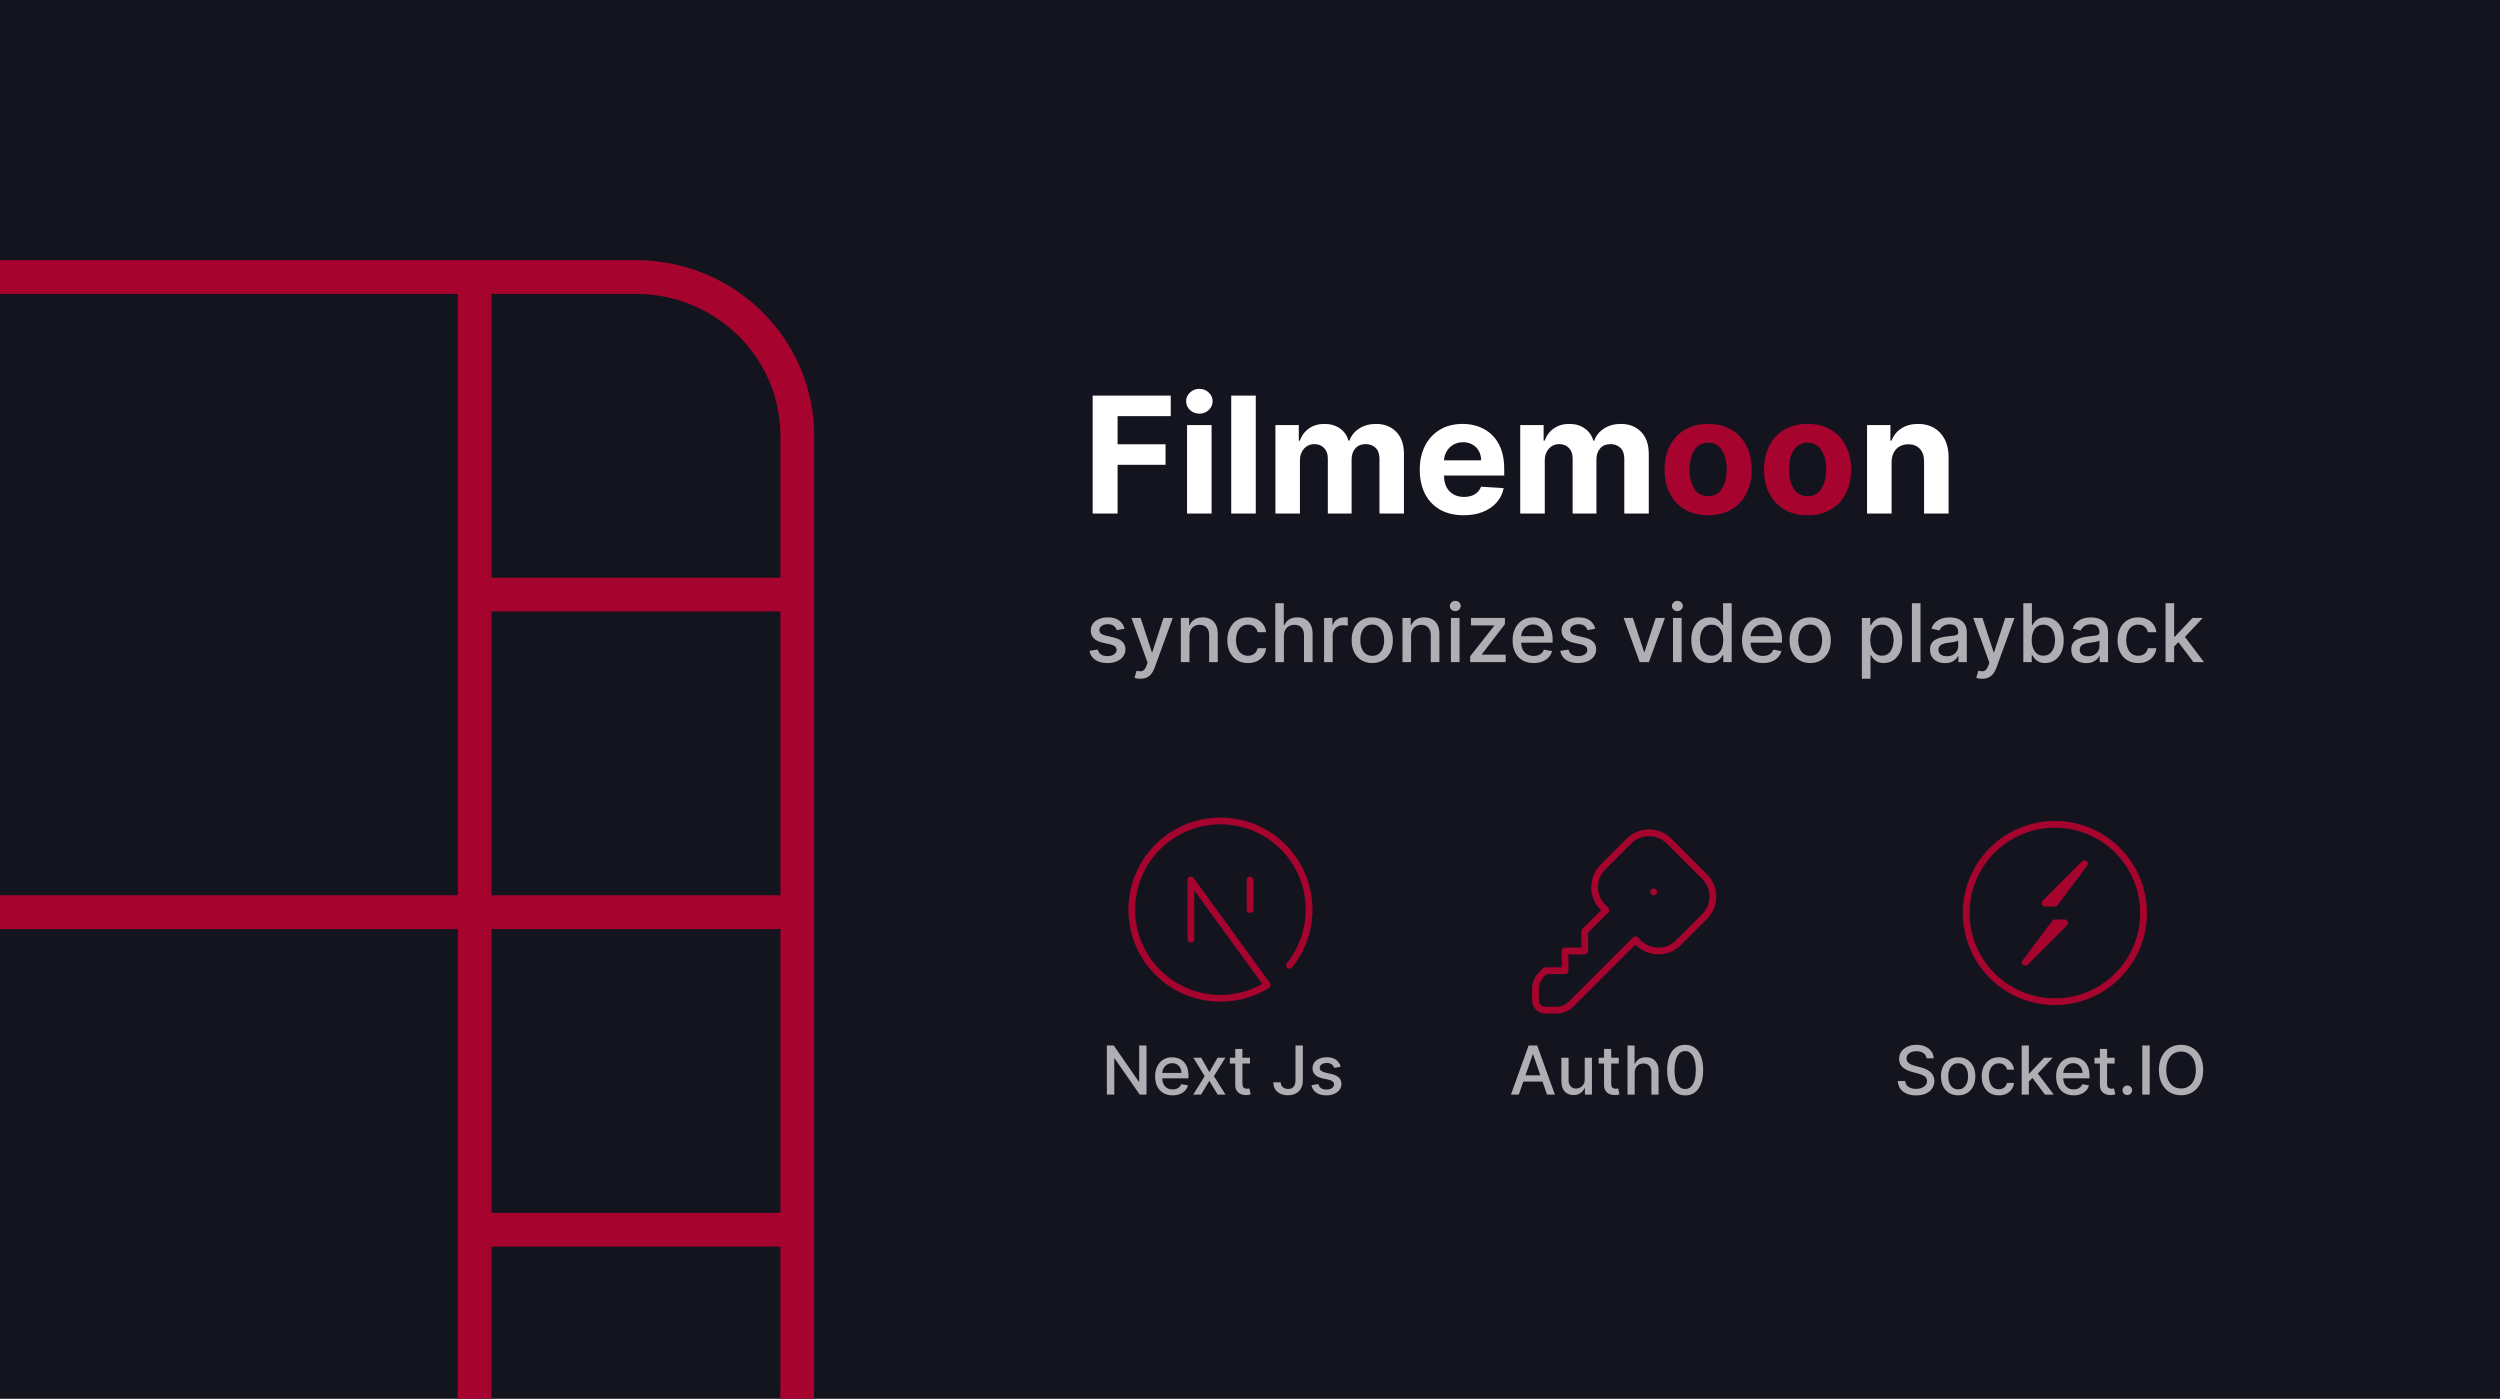 <svg width="370" height="207" viewBox="0 0 370 207" fill="none" xmlns="http://www.w3.org/2000/svg">
<rect x="0" y="0" width="370" height="207" fill="#808080" stroke="none"/>
<g clip-path="url(#clip0_2_25)">
<rect width="370" height="207" fill="#14141F"/>
<path d="M-25.25 41V229M70.25 41V229M-73 88H-25.25M-73 182H-25.25M-73 135H118M70.25 88H118M70.25 182H118M-73 64.5C-73 58.267 -70.485 52.29 -66.007 47.883C-61.53 43.476 -55.457 41 -49.125 41H94.125C100.457 41 106.53 43.476 111.007 47.883C115.485 52.29 118 58.267 118 64.5V205.5C118 211.733 115.485 217.71 111.007 222.117C106.53 226.524 100.457 229 94.125 229H-49.125C-55.457 229 -61.53 226.524 -66.007 222.117C-70.485 217.71 -73 211.733 -73 205.5V64.5Z" stroke="#A6042E" stroke-width="5" stroke-linecap="round" stroke-linejoin="round"/>
<path d="M244.75 132H244.765M247.018 124.479L252.271 129.732C252.66 130.122 252.969 130.584 253.18 131.093C253.391 131.602 253.5 132.148 253.5 132.699C253.5 133.25 253.391 133.796 253.18 134.305C252.969 134.814 252.66 135.276 252.271 135.666L248.416 139.52C248.027 139.91 247.564 140.219 247.055 140.43C246.546 140.641 246 140.749 245.449 140.749C244.898 140.749 244.353 140.641 243.844 140.43C243.334 140.219 242.872 139.91 242.482 139.52L242.043 139.081L232.48 148.645C231.995 149.13 231.355 149.428 230.673 149.488L230.418 149.5H228.708C228.351 149.5 228.006 149.369 227.739 149.131C227.473 148.894 227.302 148.567 227.26 148.212L227.25 148.041V146.332C227.25 145.647 227.491 144.985 227.931 144.46L228.105 144.27L228.708 143.666H231.625V140.75H234.542V137.833L237.668 134.706L237.229 134.267C236.84 133.878 236.531 133.415 236.32 132.906C236.109 132.397 236 131.851 236 131.3C236 130.749 236.109 130.204 236.32 129.695C236.531 129.186 236.84 128.723 237.229 128.333L241.084 124.479C241.473 124.089 241.936 123.78 242.445 123.569C242.954 123.359 243.5 123.25 244.051 123.25C244.602 123.25 245.147 123.359 245.656 123.569C246.166 123.78 246.628 124.089 247.018 124.479Z" stroke="#A6042E" stroke-linecap="round" stroke-linejoin="round"/>
<path d="M224.784 162H223.62L226.237 154.727H227.505L230.122 162H228.957L226.901 156.048H226.844L224.784 162ZM224.98 159.152H228.758V160.075H224.98V159.152ZM234.542 159.738V156.545H235.607V162H234.563V161.055H234.507C234.381 161.347 234.18 161.589 233.903 161.783C233.628 161.975 233.286 162.071 232.877 162.071C232.526 162.071 232.216 161.994 231.946 161.84C231.679 161.684 231.468 161.453 231.314 161.148C231.163 160.842 231.087 160.465 231.087 160.015V156.545H232.149V159.887C232.149 160.259 232.252 160.555 232.458 160.775C232.664 160.995 232.931 161.105 233.26 161.105C233.459 161.105 233.657 161.055 233.853 160.956C234.052 160.857 234.217 160.706 234.347 160.505C234.479 160.304 234.544 160.048 234.542 159.738ZM239.58 156.545V157.398H236.601V156.545H239.58ZM237.4 155.239H238.462V160.398C238.462 160.604 238.492 160.759 238.554 160.864C238.616 160.965 238.695 161.035 238.792 161.073C238.891 161.109 238.999 161.126 239.115 161.126C239.2 161.126 239.275 161.121 239.339 161.109C239.403 161.097 239.452 161.087 239.488 161.08L239.68 161.957C239.618 161.981 239.531 162.005 239.417 162.028C239.303 162.054 239.161 162.069 238.991 162.071C238.711 162.076 238.451 162.026 238.21 161.922C237.968 161.818 237.773 161.657 237.624 161.439C237.474 161.221 237.4 160.948 237.4 160.619V155.239ZM241.934 158.761V162H240.872V154.727H241.92V157.433H241.987C242.115 157.14 242.31 156.906 242.573 156.734C242.836 156.561 243.179 156.474 243.603 156.474C243.977 156.474 244.304 156.551 244.583 156.705C244.865 156.859 245.082 157.089 245.236 157.394C245.393 157.697 245.471 158.076 245.471 158.531V162H244.409V158.658C244.409 158.258 244.306 157.948 244.1 157.728C243.894 157.505 243.608 157.394 243.241 157.394C242.99 157.394 242.765 157.447 242.566 157.554C242.369 157.661 242.214 157.817 242.101 158.023C241.989 158.226 241.934 158.473 241.934 158.761ZM249.405 162.121C248.844 162.118 248.365 161.97 247.967 161.677C247.569 161.383 247.265 160.956 247.055 160.395C246.844 159.834 246.738 159.158 246.738 158.367C246.738 157.579 246.844 156.905 247.055 156.347C247.268 155.788 247.573 155.362 247.971 155.068C248.371 154.775 248.849 154.628 249.405 154.628C249.962 154.628 250.439 154.776 250.836 155.072C251.234 155.365 251.538 155.791 251.749 156.35C251.962 156.906 252.069 157.579 252.069 158.367C252.069 159.16 251.963 159.837 251.753 160.398C251.542 160.957 251.238 161.384 250.84 161.68C250.442 161.974 249.964 162.121 249.405 162.121ZM249.405 161.173C249.898 161.173 250.282 160.932 250.559 160.452C250.839 159.971 250.979 159.276 250.979 158.367C250.979 157.763 250.915 157.253 250.787 156.837C250.661 156.418 250.48 156.1 250.243 155.885C250.009 155.667 249.73 155.558 249.405 155.558C248.915 155.558 248.531 155.8 248.251 156.283C247.972 156.766 247.831 157.46 247.829 158.367C247.829 158.973 247.891 159.486 248.017 159.905C248.145 160.321 248.326 160.638 248.56 160.853C248.795 161.066 249.076 161.173 249.405 161.173Z" fill="#AEAEB3"/>
<path d="M176.255 138.993V130.243L187.55 145.774C184.755 147.51 181.41 148.133 178.177 147.52C174.945 146.906 172.061 145.101 170.096 142.461C168.132 139.822 167.23 136.54 167.57 133.268C167.911 129.995 169.468 126.97 171.933 124.791C174.399 122.612 177.593 121.438 180.882 121.503C184.172 121.567 187.318 122.865 189.696 125.139C192.074 127.413 193.511 130.497 193.723 133.78C193.935 137.064 192.905 140.307 190.839 142.868M185.006 134.618V130.243" stroke="#A6042E" stroke-linecap="round" stroke-linejoin="round"/>
<path d="M169.686 154.727V162H168.677L164.98 156.666H164.913V162H163.816V154.727H164.831L168.532 160.068H168.599V154.727H169.686ZM173.552 162.11C173.015 162.11 172.552 161.995 172.163 161.766C171.778 161.534 171.479 161.208 171.269 160.789C171.06 160.368 170.956 159.874 170.956 159.308C170.956 158.75 171.06 158.257 171.269 157.831C171.479 157.405 171.773 157.072 172.149 156.833C172.528 156.594 172.971 156.474 173.477 156.474C173.785 156.474 174.083 156.525 174.372 156.627C174.661 156.729 174.92 156.889 175.15 157.107C175.38 157.324 175.561 157.607 175.693 157.955C175.826 158.301 175.892 158.721 175.892 159.216V159.592H171.556V158.797H174.852C174.852 158.518 174.795 158.27 174.681 158.055C174.568 157.837 174.408 157.665 174.202 157.54C173.998 157.414 173.759 157.352 173.484 157.352C173.186 157.352 172.926 157.425 172.703 157.572C172.483 157.716 172.313 157.906 172.192 158.14C172.073 158.372 172.014 158.624 172.014 158.896V159.518C172.014 159.882 172.078 160.192 172.206 160.448C172.336 160.704 172.517 160.899 172.749 161.034C172.981 161.167 173.252 161.233 173.563 161.233C173.764 161.233 173.947 161.205 174.113 161.148C174.279 161.089 174.422 161.001 174.543 160.885C174.663 160.769 174.756 160.626 174.82 160.455L175.825 160.636C175.744 160.932 175.6 161.192 175.391 161.414C175.185 161.634 174.926 161.806 174.614 161.929C174.304 162.05 173.95 162.11 173.552 162.11ZM177.781 156.545L178.985 158.669L180.2 156.545H181.361L179.66 159.273L181.375 162H180.214L178.985 159.962L177.76 162H176.595L178.293 159.273L176.617 156.545H177.781ZM184.997 156.545V157.398H182.018V156.545H184.997ZM182.817 155.239H183.879V160.398C183.879 160.604 183.909 160.759 183.971 160.864C184.033 160.965 184.112 161.035 184.209 161.073C184.308 161.109 184.416 161.126 184.532 161.126C184.617 161.126 184.692 161.121 184.756 161.109C184.82 161.097 184.869 161.087 184.905 161.08L185.097 161.957C185.035 161.981 184.948 162.005 184.834 162.028C184.72 162.054 184.578 162.069 184.408 162.071C184.128 162.076 183.868 162.026 183.627 161.922C183.385 161.818 183.19 161.657 183.041 161.439C182.891 161.221 182.817 160.948 182.817 160.619V155.239ZM191.73 154.727H192.824V159.884C192.824 160.35 192.732 160.749 192.547 161.08C192.365 161.412 192.108 161.665 191.776 161.84C191.445 162.013 191.057 162.099 190.612 162.099C190.202 162.099 189.834 162.025 189.507 161.876C189.183 161.727 188.926 161.51 188.737 161.226C188.55 160.939 188.456 160.591 188.456 160.182H189.546C189.546 160.383 189.592 160.557 189.685 160.704C189.779 160.851 189.908 160.965 190.072 161.048C190.238 161.129 190.427 161.169 190.64 161.169C190.872 161.169 191.069 161.121 191.229 161.023C191.393 160.924 191.517 160.778 191.602 160.587C191.688 160.395 191.73 160.161 191.73 159.884V154.727ZM198.423 157.877L197.461 158.048C197.421 157.924 197.357 157.807 197.269 157.696C197.184 157.585 197.068 157.494 196.921 157.423C196.774 157.352 196.591 157.316 196.371 157.316C196.07 157.316 195.819 157.384 195.618 157.518C195.417 157.651 195.316 157.823 195.316 158.033C195.316 158.216 195.383 158.362 195.518 158.474C195.653 158.585 195.871 158.676 196.172 158.747L197.038 158.946C197.54 159.062 197.914 159.241 198.16 159.482C198.407 159.724 198.53 160.037 198.53 160.423C198.53 160.75 198.435 161.041 198.246 161.297C198.059 161.55 197.797 161.749 197.461 161.893C197.127 162.038 196.74 162.11 196.3 162.11C195.689 162.11 195.19 161.98 194.805 161.719C194.419 161.457 194.182 161.084 194.094 160.601L195.121 160.445C195.185 160.712 195.316 160.915 195.515 161.052C195.714 161.187 195.973 161.254 196.293 161.254C196.641 161.254 196.919 161.182 197.127 161.038C197.335 160.891 197.44 160.712 197.44 160.501C197.44 160.331 197.376 160.188 197.248 160.072C197.122 159.956 196.929 159.868 196.669 159.809L195.746 159.607C195.237 159.491 194.86 159.306 194.616 159.053C194.375 158.799 194.254 158.478 194.254 158.09C194.254 157.768 194.344 157.487 194.524 157.245C194.704 157.004 194.953 156.815 195.27 156.68C195.587 156.543 195.95 156.474 196.36 156.474C196.949 156.474 197.414 156.602 197.752 156.858C198.091 157.111 198.314 157.451 198.423 157.877Z" fill="#AEAEB3"/>
<path d="M161.712 76V58.545H173.269V61.588H165.403V65.747H172.502V68.79H165.403V76H161.712ZM175.683 76V62.909H179.314V76H175.683ZM177.507 61.222C176.967 61.222 176.504 61.043 176.118 60.685C175.737 60.321 175.547 59.886 175.547 59.381C175.547 58.881 175.737 58.452 176.118 58.094C176.504 57.73 176.967 57.548 177.507 57.548C178.047 57.548 178.507 57.73 178.888 58.094C179.274 58.452 179.467 58.881 179.467 59.381C179.467 59.886 179.274 60.321 178.888 60.685C178.507 61.043 178.047 61.222 177.507 61.222ZM185.853 58.545V76H182.222V58.545H185.853ZM188.761 76V62.909H192.222V65.219H192.375C192.648 64.452 193.102 63.847 193.739 63.403C194.375 62.96 195.136 62.739 196.023 62.739C196.92 62.739 197.685 62.963 198.315 63.412C198.946 63.855 199.366 64.457 199.577 65.219H199.713C199.98 64.469 200.463 63.869 201.162 63.42C201.866 62.966 202.699 62.739 203.659 62.739C204.881 62.739 205.872 63.128 206.634 63.906C207.401 64.679 207.784 65.776 207.784 67.196V76H204.162V67.912C204.162 67.185 203.969 66.639 203.582 66.276C203.196 65.912 202.713 65.73 202.134 65.73C201.474 65.73 200.96 65.94 200.591 66.361C200.222 66.776 200.037 67.324 200.037 68.006V76H196.517V67.835C196.517 67.193 196.332 66.682 195.963 66.301C195.599 65.921 195.119 65.73 194.523 65.73C194.119 65.73 193.756 65.832 193.432 66.037C193.114 66.236 192.861 66.517 192.673 66.881C192.486 67.239 192.392 67.659 192.392 68.142V76H188.761ZM216.618 76.256C215.271 76.256 214.112 75.983 213.141 75.438C212.175 74.886 211.43 74.108 210.908 73.102C210.385 72.091 210.124 70.895 210.124 69.514C210.124 68.168 210.385 66.986 210.908 65.969C211.43 64.952 212.166 64.159 213.115 63.591C214.07 63.023 215.189 62.739 216.473 62.739C217.337 62.739 218.141 62.878 218.885 63.156C219.635 63.429 220.288 63.841 220.845 64.392C221.408 64.943 221.845 65.636 222.158 66.472C222.47 67.301 222.626 68.273 222.626 69.386V70.383H211.572V68.133H219.209C219.209 67.611 219.095 67.148 218.868 66.744C218.641 66.341 218.325 66.026 217.922 65.798C217.524 65.565 217.061 65.449 216.533 65.449C215.982 65.449 215.493 65.577 215.067 65.832C214.646 66.082 214.317 66.421 214.078 66.847C213.839 67.267 213.717 67.736 213.712 68.253V70.392C213.712 71.04 213.831 71.599 214.07 72.071C214.314 72.543 214.658 72.906 215.101 73.162C215.544 73.418 216.07 73.546 216.678 73.546C217.081 73.546 217.45 73.489 217.786 73.375C218.121 73.261 218.408 73.091 218.646 72.864C218.885 72.636 219.067 72.358 219.192 72.028L222.55 72.25C222.379 73.057 222.03 73.761 221.501 74.364C220.979 74.96 220.303 75.426 219.473 75.761C218.649 76.091 217.697 76.256 216.618 76.256ZM224.996 76V62.909H228.456V65.219H228.609C228.882 64.452 229.337 63.847 229.973 63.403C230.609 62.96 231.371 62.739 232.257 62.739C233.155 62.739 233.919 62.963 234.55 63.412C235.18 63.855 235.601 64.457 235.811 65.219H235.947C236.214 64.469 236.697 63.869 237.396 63.42C238.101 62.966 238.933 62.739 239.893 62.739C241.115 62.739 242.107 63.128 242.868 63.906C243.635 64.679 244.018 65.776 244.018 67.196V76H240.396V67.912C240.396 67.185 240.203 66.639 239.817 66.276C239.43 65.912 238.947 65.73 238.368 65.73C237.709 65.73 237.195 65.94 236.825 66.361C236.456 66.776 236.271 67.324 236.271 68.006V76H232.751V67.835C232.751 67.193 232.567 66.682 232.197 66.301C231.834 65.921 231.354 65.73 230.757 65.73C230.354 65.73 229.99 65.832 229.666 66.037C229.348 66.236 229.095 66.517 228.908 66.881C228.72 67.239 228.626 67.659 228.626 68.142V76H224.996ZM279.955 68.432V76H276.324V62.909H279.784V65.219H279.938C280.227 64.457 280.713 63.855 281.395 63.412C282.077 62.963 282.903 62.739 283.875 62.739C284.784 62.739 285.577 62.938 286.253 63.335C286.929 63.733 287.455 64.301 287.83 65.04C288.205 65.773 288.392 66.648 288.392 67.665V76H284.761V68.312C284.767 67.511 284.563 66.886 284.148 66.438C283.733 65.983 283.162 65.756 282.435 65.756C281.946 65.756 281.514 65.861 281.139 66.071C280.77 66.281 280.48 66.588 280.27 66.992C280.065 67.389 279.96 67.869 279.955 68.432Z" fill="white"/>
<path d="M252.801 76.256C251.477 76.256 250.332 75.974 249.366 75.412C248.406 74.844 247.665 74.054 247.142 73.043C246.619 72.026 246.358 70.847 246.358 69.506C246.358 68.153 246.619 66.972 247.142 65.96C247.665 64.943 248.406 64.153 249.366 63.591C250.332 63.023 251.477 62.739 252.801 62.739C254.125 62.739 255.267 63.023 256.227 63.591C257.193 64.153 257.938 64.943 258.46 65.96C258.983 66.972 259.244 68.153 259.244 69.506C259.244 70.847 258.983 72.026 258.46 73.043C257.938 74.054 257.193 74.844 256.227 75.412C255.267 75.974 254.125 76.256 252.801 76.256ZM252.818 73.443C253.42 73.443 253.923 73.273 254.327 72.932C254.73 72.585 255.034 72.114 255.239 71.517C255.449 70.921 255.554 70.242 255.554 69.48C255.554 68.719 255.449 68.04 255.239 67.443C255.034 66.847 254.73 66.375 254.327 66.028C253.923 65.682 253.42 65.508 252.818 65.508C252.21 65.508 251.699 65.682 251.284 66.028C250.875 66.375 250.565 66.847 250.355 67.443C250.151 68.04 250.048 68.719 250.048 69.48C250.048 70.242 250.151 70.921 250.355 71.517C250.565 72.114 250.875 72.585 251.284 72.932C251.699 73.273 252.21 73.443 252.818 73.443ZM267.52 76.256C266.196 76.256 265.051 75.974 264.085 75.412C263.125 74.844 262.384 74.054 261.861 73.043C261.338 72.026 261.077 70.847 261.077 69.506C261.077 68.153 261.338 66.972 261.861 65.96C262.384 64.943 263.125 64.153 264.085 63.591C265.051 63.023 266.196 62.739 267.52 62.739C268.844 62.739 269.986 63.023 270.946 63.591C271.912 64.153 272.656 64.943 273.179 65.96C273.702 66.972 273.963 68.153 273.963 69.506C273.963 70.847 273.702 72.026 273.179 73.043C272.656 74.054 271.912 74.844 270.946 75.412C269.986 75.974 268.844 76.256 267.52 76.256ZM267.537 73.443C268.139 73.443 268.642 73.273 269.045 72.932C269.449 72.585 269.753 72.114 269.957 71.517C270.168 70.921 270.273 70.242 270.273 69.48C270.273 68.719 270.168 68.04 269.957 67.443C269.753 66.847 269.449 66.375 269.045 66.028C268.642 65.682 268.139 65.508 267.537 65.508C266.929 65.508 266.418 65.682 266.003 66.028C265.594 66.375 265.284 66.847 265.074 67.443C264.869 68.04 264.767 68.719 264.767 69.48C264.767 70.242 264.869 70.921 265.074 71.517C265.284 72.114 265.594 72.585 266.003 72.932C266.418 73.273 266.929 73.443 267.537 73.443Z" fill="#A6042E"/>
<path d="M166.439 93.053L165.284 93.257C165.236 93.109 165.159 92.969 165.054 92.835C164.952 92.702 164.813 92.592 164.637 92.507C164.46 92.422 164.24 92.379 163.976 92.379C163.615 92.379 163.314 92.46 163.073 92.622C162.831 92.781 162.71 92.987 162.71 93.24C162.71 93.459 162.791 93.635 162.953 93.769C163.115 93.902 163.377 94.011 163.737 94.097L164.777 94.335C165.379 94.474 165.828 94.689 166.124 94.979C166.419 95.269 166.567 95.645 166.567 96.108C166.567 96.5 166.453 96.849 166.226 97.156C166.002 97.46 165.688 97.699 165.284 97.872C164.884 98.046 164.419 98.132 163.891 98.132C163.158 98.132 162.56 97.976 162.097 97.663C161.634 97.348 161.35 96.901 161.244 96.321L162.476 96.133C162.553 96.454 162.71 96.697 162.949 96.862C163.188 97.024 163.499 97.105 163.882 97.105C164.3 97.105 164.634 97.019 164.884 96.845C165.134 96.669 165.259 96.454 165.259 96.202C165.259 95.997 165.182 95.825 165.029 95.686C164.878 95.547 164.646 95.442 164.334 95.371L163.226 95.128C162.615 94.989 162.164 94.767 161.871 94.463C161.581 94.159 161.436 93.774 161.436 93.308C161.436 92.922 161.544 92.584 161.76 92.294C161.976 92.004 162.274 91.778 162.655 91.617C163.036 91.452 163.472 91.369 163.963 91.369C164.671 91.369 165.227 91.523 165.634 91.829C166.04 92.133 166.308 92.541 166.439 93.053ZM168.773 100.455C168.583 100.455 168.41 100.439 168.253 100.408C168.097 100.379 167.981 100.348 167.904 100.314L168.211 99.27C168.444 99.332 168.651 99.359 168.833 99.351C169.015 99.342 169.175 99.274 169.314 99.146C169.456 99.019 169.581 98.81 169.689 98.52L169.847 98.085L167.452 91.454H168.816L170.474 96.534H170.542L172.199 91.454H173.567L170.87 98.874C170.745 99.215 170.586 99.503 170.393 99.739C170.199 99.977 169.969 100.156 169.702 100.276C169.435 100.395 169.126 100.455 168.773 100.455ZM176.039 94.114V98H174.765V91.454H175.988V92.52H176.069C176.219 92.173 176.455 91.895 176.776 91.685C177.1 91.474 177.508 91.369 177.999 91.369C178.445 91.369 178.836 91.463 179.171 91.651C179.506 91.835 179.766 92.111 179.951 92.477C180.135 92.844 180.228 93.297 180.228 93.837V98H178.954V93.99C178.954 93.516 178.83 93.145 178.583 92.878C178.336 92.608 177.996 92.473 177.564 92.473C177.269 92.473 177.006 92.537 176.776 92.665C176.549 92.793 176.368 92.98 176.235 93.227C176.104 93.472 176.039 93.767 176.039 94.114ZM184.694 98.132C184.06 98.132 183.515 97.989 183.057 97.702C182.603 97.412 182.253 97.013 182.009 96.504C181.765 95.996 181.643 95.413 181.643 94.757C181.643 94.092 181.768 93.506 182.018 92.997C182.268 92.486 182.62 92.087 183.074 91.8C183.529 91.513 184.064 91.369 184.681 91.369C185.178 91.369 185.621 91.462 186.01 91.646C186.4 91.828 186.714 92.084 186.952 92.413C187.194 92.743 187.337 93.128 187.383 93.568H186.143C186.074 93.261 185.918 92.997 185.674 92.776C185.432 92.554 185.108 92.443 184.702 92.443C184.347 92.443 184.036 92.537 183.769 92.724C183.505 92.909 183.299 93.173 183.151 93.517C183.003 93.858 182.93 94.261 182.93 94.727C182.93 95.204 183.002 95.617 183.147 95.963C183.292 96.31 183.496 96.578 183.76 96.769C184.028 96.959 184.341 97.054 184.702 97.054C184.944 97.054 185.162 97.01 185.358 96.922C185.557 96.831 185.724 96.702 185.857 96.534C185.993 96.367 186.089 96.165 186.143 95.929H187.383C187.337 96.352 187.199 96.73 186.969 97.062C186.739 97.395 186.431 97.656 186.045 97.847C185.661 98.037 185.211 98.132 184.694 98.132ZM190.019 94.114V98H188.745V89.273H190.002V92.52H190.083C190.237 92.168 190.471 91.888 190.786 91.68C191.102 91.473 191.514 91.369 192.022 91.369C192.471 91.369 192.863 91.462 193.198 91.646C193.536 91.831 193.798 92.106 193.982 92.473C194.17 92.837 194.264 93.291 194.264 93.837V98H192.99V93.99C192.99 93.51 192.866 93.138 192.619 92.874C192.372 92.606 192.028 92.473 191.588 92.473C191.286 92.473 191.017 92.537 190.778 92.665C190.542 92.793 190.356 92.98 190.22 93.227C190.086 93.472 190.019 93.767 190.019 94.114ZM195.964 98V91.454H197.195V92.494H197.264C197.383 92.142 197.593 91.865 197.894 91.663C198.198 91.459 198.542 91.356 198.926 91.356C199.005 91.356 199.099 91.359 199.207 91.365C199.318 91.371 199.404 91.378 199.467 91.386V92.605C199.416 92.591 199.325 92.575 199.194 92.558C199.063 92.538 198.933 92.528 198.802 92.528C198.501 92.528 198.232 92.592 197.997 92.72C197.764 92.845 197.579 93.02 197.443 93.244C197.306 93.466 197.238 93.719 197.238 94.003V98H195.964ZM203.092 98.132C202.479 98.132 201.943 97.992 201.486 97.71C201.028 97.429 200.673 97.035 200.42 96.53C200.167 96.024 200.041 95.433 200.041 94.757C200.041 94.078 200.167 93.484 200.42 92.976C200.673 92.467 201.028 92.072 201.486 91.791C201.943 91.51 202.479 91.369 203.092 91.369C203.706 91.369 204.241 91.51 204.699 91.791C205.156 92.072 205.511 92.467 205.764 92.976C206.017 93.484 206.143 94.078 206.143 94.757C206.143 95.433 206.017 96.024 205.764 96.53C205.511 97.035 205.156 97.429 204.699 97.71C204.241 97.992 203.706 98.132 203.092 98.132ZM203.096 97.062C203.494 97.062 203.824 96.957 204.085 96.747C204.346 96.537 204.54 96.257 204.665 95.908C204.792 95.558 204.856 95.173 204.856 94.753C204.856 94.335 204.792 93.952 204.665 93.602C204.54 93.25 204.346 92.967 204.085 92.754C203.824 92.541 203.494 92.435 203.096 92.435C202.696 92.435 202.363 92.541 202.099 92.754C201.838 92.967 201.643 93.25 201.515 93.602C201.39 93.952 201.328 94.335 201.328 94.753C201.328 95.173 201.39 95.558 201.515 95.908C201.643 96.257 201.838 96.537 202.099 96.747C202.363 96.957 202.696 97.062 203.096 97.062ZM208.84 94.114V98H207.566V91.454H208.789V92.52H208.869C209.02 92.173 209.256 91.895 209.577 91.685C209.901 91.474 210.308 91.369 210.8 91.369C211.246 91.369 211.637 91.463 211.972 91.651C212.307 91.835 212.567 92.111 212.752 92.477C212.936 92.844 213.029 93.297 213.029 93.837V98H211.754V93.99C211.754 93.516 211.631 93.145 211.384 92.878C211.137 92.608 210.797 92.473 210.365 92.473C210.07 92.473 209.807 92.537 209.577 92.665C209.35 92.793 209.169 92.98 209.036 93.227C208.905 93.472 208.84 93.767 208.84 94.114ZM214.737 98V91.454H216.012V98H214.737ZM215.381 90.445C215.159 90.445 214.969 90.371 214.81 90.223C214.654 90.072 214.575 89.894 214.575 89.686C214.575 89.476 214.654 89.297 214.81 89.149C214.969 88.999 215.159 88.923 215.381 88.923C215.602 88.923 215.791 88.999 215.948 89.149C216.107 89.297 216.186 89.476 216.186 89.686C216.186 89.894 216.107 90.072 215.948 90.223C215.791 90.371 215.602 90.445 215.381 90.445ZM217.589 98V97.126L221.135 92.622V92.562H217.704V91.454H222.724V92.383L219.315 96.832V96.892H222.844V98H217.589ZM226.98 98.132C226.335 98.132 225.78 97.994 225.314 97.719C224.851 97.44 224.493 97.05 224.24 96.547C223.99 96.041 223.865 95.449 223.865 94.77C223.865 94.099 223.99 93.508 224.24 92.997C224.493 92.486 224.845 92.087 225.297 91.8C225.752 91.513 226.283 91.369 226.891 91.369C227.26 91.369 227.618 91.43 227.965 91.553C228.311 91.675 228.622 91.867 228.898 92.128C229.173 92.389 229.391 92.729 229.55 93.146C229.709 93.561 229.789 94.065 229.789 94.659V95.111H224.585V94.156H228.54C228.54 93.821 228.472 93.524 228.335 93.266C228.199 93.004 228.007 92.798 227.76 92.648C227.516 92.497 227.229 92.422 226.899 92.422C226.541 92.422 226.229 92.51 225.962 92.686C225.698 92.859 225.493 93.087 225.348 93.368C225.206 93.646 225.135 93.949 225.135 94.276V95.021C225.135 95.459 225.212 95.831 225.365 96.138C225.521 96.445 225.739 96.679 226.017 96.841C226.296 97 226.621 97.079 226.993 97.079C227.235 97.079 227.455 97.046 227.654 96.977C227.852 96.906 228.024 96.801 228.169 96.662C228.314 96.523 228.425 96.351 228.502 96.146L229.708 96.364C229.611 96.719 229.438 97.03 229.188 97.297C228.941 97.561 228.629 97.767 228.254 97.915C227.882 98.06 227.458 98.132 226.98 98.132ZM236.107 93.053L234.952 93.257C234.904 93.109 234.827 92.969 234.722 92.835C234.62 92.702 234.481 92.592 234.305 92.507C234.128 92.422 233.908 92.379 233.644 92.379C233.283 92.379 232.982 92.46 232.741 92.622C232.499 92.781 232.378 92.987 232.378 93.24C232.378 93.459 232.459 93.635 232.621 93.769C232.783 93.902 233.045 94.011 233.405 94.097L234.445 94.335C235.047 94.474 235.496 94.689 235.792 94.979C236.087 95.269 236.235 95.645 236.235 96.108C236.235 96.5 236.121 96.849 235.894 97.156C235.67 97.46 235.356 97.699 234.952 97.872C234.552 98.046 234.087 98.132 233.559 98.132C232.826 98.132 232.228 97.976 231.765 97.663C231.302 97.348 231.018 96.901 230.912 96.321L232.144 96.133C232.221 96.454 232.378 96.697 232.617 96.862C232.856 97.024 233.167 97.105 233.55 97.105C233.968 97.105 234.302 97.019 234.552 96.845C234.802 96.669 234.927 96.454 234.927 96.202C234.927 95.997 234.85 95.825 234.697 95.686C234.546 95.547 234.314 95.442 234.002 95.371L232.894 95.128C232.283 94.989 231.831 94.767 231.539 94.463C231.249 94.159 231.104 93.774 231.104 93.308C231.104 92.922 231.212 92.584 231.428 92.294C231.644 92.004 231.942 91.778 232.323 91.617C232.704 91.452 233.14 91.369 233.631 91.369C234.339 91.369 234.895 91.523 235.302 91.829C235.708 92.133 235.976 92.541 236.107 93.053ZM246.411 91.454L244.037 98H242.674L240.296 91.454H241.664L243.322 96.492H243.39L245.043 91.454H246.411ZM247.608 98V91.454H248.883V98H247.608ZM248.252 90.445C248.03 90.445 247.84 90.371 247.681 90.223C247.525 90.072 247.447 89.894 247.447 89.686C247.447 89.476 247.525 89.297 247.681 89.149C247.84 88.999 248.03 88.923 248.252 88.923C248.474 88.923 248.662 88.999 248.819 89.149C248.978 89.297 249.057 89.476 249.057 89.686C249.057 89.894 248.978 90.072 248.819 90.223C248.662 90.371 248.474 90.445 248.252 90.445ZM253.047 98.128C252.519 98.128 252.047 97.993 251.632 97.723C251.22 97.45 250.896 97.062 250.661 96.56C250.428 96.054 250.311 95.447 250.311 94.74C250.311 94.033 250.429 93.428 250.665 92.925C250.904 92.422 251.23 92.037 251.645 91.77C252.06 91.503 252.53 91.369 253.056 91.369C253.462 91.369 253.789 91.438 254.036 91.574C254.286 91.707 254.479 91.864 254.615 92.043C254.754 92.222 254.862 92.379 254.939 92.516H255.016V89.273H256.29V98H255.046V96.981H254.939C254.862 97.121 254.752 97.28 254.607 97.459C254.465 97.638 254.269 97.794 254.019 97.928C253.769 98.061 253.445 98.128 253.047 98.128ZM253.328 97.041C253.695 97.041 254.004 96.945 254.257 96.751C254.513 96.555 254.706 96.284 254.837 95.938C254.97 95.591 255.037 95.188 255.037 94.727C255.037 94.273 254.972 93.875 254.841 93.534C254.71 93.193 254.519 92.928 254.266 92.737C254.013 92.547 253.7 92.452 253.328 92.452C252.945 92.452 252.625 92.551 252.369 92.75C252.114 92.949 251.921 93.22 251.79 93.564C251.662 93.908 251.598 94.296 251.598 94.727C251.598 95.165 251.664 95.558 251.794 95.908C251.925 96.257 252.118 96.534 252.374 96.739C252.632 96.94 252.95 97.041 253.328 97.041ZM260.93 98.132C260.285 98.132 259.729 97.994 259.263 97.719C258.8 97.44 258.442 97.05 258.189 96.547C257.939 96.041 257.814 95.449 257.814 94.77C257.814 94.099 257.939 93.508 258.189 92.997C258.442 92.486 258.795 92.087 259.246 91.8C259.701 91.513 260.232 91.369 260.84 91.369C261.209 91.369 261.567 91.43 261.914 91.553C262.26 91.675 262.572 91.867 262.847 92.128C263.123 92.389 263.34 92.729 263.499 93.146C263.658 93.561 263.738 94.065 263.738 94.659V95.111H258.535V94.156H262.489C262.489 93.821 262.421 93.524 262.285 93.266C262.148 93.004 261.956 92.798 261.709 92.648C261.465 92.497 261.178 92.422 260.849 92.422C260.491 92.422 260.178 92.51 259.911 92.686C259.647 92.859 259.442 93.087 259.297 93.368C259.155 93.646 259.084 93.949 259.084 94.276V95.021C259.084 95.459 259.161 95.831 259.314 96.138C259.471 96.445 259.688 96.679 259.966 96.841C260.245 97 260.57 97.079 260.942 97.079C261.184 97.079 261.404 97.046 261.603 96.977C261.802 96.906 261.974 96.801 262.118 96.662C262.263 96.523 262.374 96.351 262.451 96.146L263.657 96.364C263.56 96.719 263.387 97.03 263.137 97.297C262.89 97.561 262.579 97.767 262.204 97.915C261.831 98.06 261.407 98.132 260.93 98.132ZM267.909 98.132C267.295 98.132 266.759 97.992 266.302 97.71C265.845 97.429 265.49 97.035 265.237 96.53C264.984 96.024 264.857 95.433 264.857 94.757C264.857 94.078 264.984 93.484 265.237 92.976C265.49 92.467 265.845 92.072 266.302 91.791C266.759 91.51 267.295 91.369 267.909 91.369C268.522 91.369 269.058 91.51 269.515 91.791C269.972 92.072 270.328 92.467 270.58 92.976C270.833 93.484 270.96 94.078 270.96 94.757C270.96 95.433 270.833 96.024 270.58 96.53C270.328 97.035 269.972 97.429 269.515 97.71C269.058 97.992 268.522 98.132 267.909 98.132ZM267.913 97.062C268.311 97.062 268.64 96.957 268.901 96.747C269.163 96.537 269.356 96.257 269.481 95.908C269.609 95.558 269.673 95.173 269.673 94.753C269.673 94.335 269.609 93.952 269.481 93.602C269.356 93.25 269.163 92.967 268.901 92.754C268.64 92.541 268.311 92.435 267.913 92.435C267.512 92.435 267.18 92.541 266.916 92.754C266.654 92.967 266.46 93.25 266.332 93.602C266.207 93.952 266.144 94.335 266.144 94.753C266.144 95.173 266.207 95.558 266.332 95.908C266.46 96.257 266.654 96.537 266.916 96.747C267.18 96.957 267.512 97.062 267.913 97.062ZM275.558 100.455V91.454H276.802V92.516H276.909C276.982 92.379 277.089 92.222 277.228 92.043C277.367 91.864 277.561 91.707 277.808 91.574C278.055 91.438 278.382 91.369 278.788 91.369C279.316 91.369 279.788 91.503 280.203 91.77C280.617 92.037 280.943 92.422 281.178 92.925C281.417 93.428 281.536 94.033 281.536 94.74C281.536 95.447 281.419 96.054 281.183 96.56C280.947 97.062 280.623 97.45 280.211 97.723C279.799 97.993 279.329 98.128 278.801 98.128C278.403 98.128 278.078 98.061 277.825 97.928C277.575 97.794 277.379 97.638 277.237 97.459C277.095 97.28 276.985 97.121 276.909 96.981H276.832V100.455H275.558ZM276.806 94.727C276.806 95.188 276.873 95.591 277.007 95.938C277.14 96.284 277.333 96.555 277.586 96.751C277.839 96.945 278.149 97.041 278.515 97.041C278.896 97.041 279.214 96.94 279.47 96.739C279.725 96.534 279.919 96.257 280.049 95.908C280.183 95.558 280.249 95.165 280.249 94.727C280.249 94.296 280.184 93.908 280.053 93.564C279.926 93.22 279.732 92.949 279.474 92.75C279.218 92.551 278.899 92.452 278.515 92.452C278.146 92.452 277.833 92.547 277.578 92.737C277.325 92.928 277.133 93.193 277.002 93.534C276.872 93.875 276.806 94.273 276.806 94.727ZM284.238 89.273V98H282.964V89.273H284.238ZM287.857 98.145C287.442 98.145 287.067 98.068 286.732 97.915C286.397 97.758 286.131 97.533 285.935 97.237C285.742 96.942 285.645 96.579 285.645 96.151C285.645 95.781 285.716 95.477 285.858 95.239C286.001 95 286.192 94.811 286.434 94.672C286.675 94.533 286.945 94.428 287.243 94.356C287.542 94.285 287.846 94.231 288.155 94.195C288.547 94.149 288.866 94.112 289.11 94.084C289.354 94.053 289.532 94.003 289.643 93.935C289.753 93.867 289.809 93.756 289.809 93.602V93.572C289.809 93.2 289.704 92.912 289.493 92.707C289.286 92.503 288.976 92.401 288.564 92.401C288.135 92.401 287.797 92.496 287.55 92.686C287.306 92.874 287.137 93.082 287.043 93.312L285.846 93.04C285.988 92.642 286.195 92.321 286.468 92.077C286.743 91.829 287.06 91.651 287.418 91.54C287.776 91.426 288.153 91.369 288.547 91.369C288.809 91.369 289.086 91.401 289.378 91.463C289.674 91.523 289.949 91.633 290.205 91.796C290.464 91.957 290.675 92.189 290.84 92.49C291.005 92.788 291.087 93.176 291.087 93.653V98H289.843V97.105H289.792C289.709 97.27 289.586 97.432 289.421 97.591C289.256 97.75 289.045 97.882 288.786 97.987C288.528 98.092 288.218 98.145 287.857 98.145ZM288.134 97.122C288.486 97.122 288.787 97.053 289.037 96.913C289.29 96.774 289.482 96.592 289.613 96.368C289.746 96.141 289.813 95.898 289.813 95.639V94.796C289.768 94.841 289.68 94.883 289.549 94.923C289.421 94.96 289.275 94.993 289.11 95.021C288.945 95.047 288.785 95.071 288.628 95.094C288.472 95.114 288.341 95.131 288.236 95.145C287.989 95.176 287.763 95.229 287.559 95.303C287.357 95.376 287.195 95.483 287.073 95.622C286.954 95.758 286.894 95.94 286.894 96.168C286.894 96.483 287.01 96.722 287.243 96.883C287.476 97.043 287.773 97.122 288.134 97.122ZM293.355 100.455C293.165 100.455 292.992 100.439 292.835 100.408C292.679 100.379 292.563 100.348 292.486 100.314L292.793 99.27C293.026 99.332 293.233 99.359 293.415 99.351C293.597 99.342 293.757 99.274 293.896 99.146C294.039 99.019 294.164 98.81 294.271 98.52L294.429 98.085L292.034 91.454H293.398L295.056 96.534H295.124L296.781 91.454H298.149L295.452 98.874C295.327 99.215 295.168 99.503 294.975 99.739C294.781 99.977 294.551 100.156 294.284 100.276C294.017 100.395 293.708 100.455 293.355 100.455ZM299.449 98V89.273H300.723V92.516H300.8C300.874 92.379 300.98 92.222 301.119 92.043C301.259 91.864 301.452 91.707 301.699 91.574C301.946 91.438 302.273 91.369 302.679 91.369C303.208 91.369 303.679 91.503 304.094 91.77C304.509 92.037 304.834 92.422 305.07 92.925C305.308 93.428 305.428 94.033 305.428 94.74C305.428 95.447 305.31 96.054 305.074 96.56C304.838 97.062 304.514 97.45 304.102 97.723C303.691 97.993 303.22 98.128 302.692 98.128C302.294 98.128 301.969 98.061 301.716 97.928C301.466 97.794 301.27 97.638 301.128 97.459C300.986 97.28 300.877 97.121 300.8 96.981H300.693V98H299.449ZM300.698 94.727C300.698 95.188 300.764 95.591 300.898 95.938C301.031 96.284 301.225 96.555 301.477 96.751C301.73 96.945 302.04 97.041 302.406 97.041C302.787 97.041 303.105 96.94 303.361 96.739C303.617 96.534 303.81 96.257 303.941 95.908C304.074 95.558 304.141 95.165 304.141 94.727C304.141 94.296 304.075 93.908 303.945 93.564C303.817 93.22 303.624 92.949 303.365 92.75C303.11 92.551 302.79 92.452 302.406 92.452C302.037 92.452 301.725 92.547 301.469 92.737C301.216 92.928 301.024 93.193 300.894 93.534C300.763 93.875 300.698 94.273 300.698 94.727ZM308.763 98.145C308.349 98.145 307.974 98.068 307.638 97.915C307.303 97.758 307.037 97.533 306.841 97.237C306.648 96.942 306.552 96.579 306.552 96.151C306.552 95.781 306.623 95.477 306.765 95.239C306.907 95 307.099 94.811 307.34 94.672C307.581 94.533 307.851 94.428 308.15 94.356C308.448 94.285 308.752 94.231 309.062 94.195C309.454 94.149 309.772 94.112 310.016 94.084C310.26 94.053 310.438 94.003 310.549 93.935C310.66 93.867 310.715 93.756 310.715 93.602V93.572C310.715 93.2 310.61 92.912 310.4 92.707C310.192 92.503 309.883 92.401 309.471 92.401C309.042 92.401 308.704 92.496 308.456 92.686C308.212 92.874 308.043 93.082 307.949 93.312L306.752 93.04C306.894 92.642 307.101 92.321 307.374 92.077C307.65 91.829 307.966 91.651 308.324 91.54C308.682 91.426 309.059 91.369 309.454 91.369C309.715 91.369 309.992 91.401 310.285 91.463C310.58 91.523 310.856 91.633 311.111 91.796C311.37 91.957 311.581 92.189 311.746 92.49C311.911 92.788 311.993 93.176 311.993 93.653V98H310.749V97.105H310.698C310.616 97.27 310.492 97.432 310.327 97.591C310.162 97.75 309.951 97.882 309.692 97.987C309.434 98.092 309.124 98.145 308.763 98.145ZM309.04 97.122C309.393 97.122 309.694 97.053 309.944 96.913C310.197 96.774 310.388 96.592 310.519 96.368C310.653 96.141 310.719 95.898 310.719 95.639V94.796C310.674 94.841 310.586 94.883 310.455 94.923C310.327 94.96 310.181 94.993 310.016 95.021C309.851 95.047 309.691 95.071 309.535 95.094C309.378 95.114 309.248 95.131 309.143 95.145C308.895 95.176 308.67 95.229 308.465 95.303C308.263 95.376 308.101 95.483 307.979 95.622C307.86 95.758 307.8 95.94 307.8 96.168C307.8 96.483 307.917 96.722 308.15 96.883C308.383 97.043 308.68 97.122 309.04 97.122ZM316.448 98.132C315.814 98.132 315.269 97.989 314.811 97.702C314.357 97.412 314.007 97.013 313.763 96.504C313.519 95.996 313.396 95.413 313.396 94.757C313.396 94.092 313.521 93.506 313.771 92.997C314.021 92.486 314.374 92.087 314.828 91.8C315.283 91.513 315.818 91.369 316.435 91.369C316.932 91.369 317.375 91.462 317.764 91.646C318.154 91.828 318.468 92.084 318.706 92.413C318.948 92.743 319.091 93.128 319.137 93.568H317.896C317.828 93.261 317.672 92.997 317.428 92.776C317.186 92.554 316.862 92.443 316.456 92.443C316.101 92.443 315.79 92.537 315.523 92.724C315.259 92.909 315.053 93.173 314.905 93.517C314.757 93.858 314.683 94.261 314.683 94.727C314.683 95.204 314.756 95.617 314.901 95.963C315.046 96.31 315.25 96.578 315.514 96.769C315.781 96.959 316.095 97.054 316.456 97.054C316.698 97.054 316.916 97.01 317.112 96.922C317.311 96.831 317.477 96.702 317.611 96.534C317.747 96.367 317.843 96.165 317.896 95.929H319.137C319.091 96.352 318.953 96.73 318.723 97.062C318.493 97.395 318.185 97.656 317.798 97.847C317.415 98.037 316.965 98.132 316.448 98.132ZM321.671 95.78L321.662 94.224H321.884L324.492 91.454H326.018L323.043 94.608H322.843L321.671 95.78ZM320.499 98V89.273H321.773V98H320.499ZM324.633 98L322.289 94.889L323.167 93.999L326.197 98H324.633Z" fill="#AEAEB3"/>
<path d="M285.126 156.638C285.088 156.302 284.932 156.041 284.657 155.857C284.383 155.67 284.037 155.576 283.62 155.576C283.322 155.576 283.064 155.623 282.846 155.718C282.628 155.81 282.459 155.938 282.338 156.102C282.22 156.263 282.161 156.446 282.161 156.652C282.161 156.825 282.201 156.974 282.282 157.099C282.364 157.225 282.472 157.33 282.605 157.415C282.74 157.498 282.884 157.568 283.038 157.625C283.192 157.679 283.34 157.724 283.482 157.76L284.192 157.945C284.424 158.001 284.662 158.078 284.906 158.175C285.15 158.272 285.376 158.4 285.584 158.559C285.792 158.718 285.96 158.914 286.088 159.148C286.219 159.383 286.284 159.663 286.284 159.99C286.284 160.402 286.177 160.768 285.964 161.087C285.753 161.407 285.447 161.659 285.044 161.844C284.644 162.028 284.16 162.121 283.592 162.121C283.047 162.121 282.576 162.034 282.179 161.862C281.781 161.689 281.469 161.444 281.245 161.126C281.02 160.807 280.895 160.428 280.872 159.99H281.973C281.994 160.253 282.079 160.472 282.228 160.647C282.38 160.82 282.573 160.949 282.807 161.034C283.044 161.117 283.303 161.158 283.585 161.158C283.895 161.158 284.171 161.11 284.412 161.013C284.656 160.913 284.848 160.776 284.987 160.601C285.127 160.423 285.197 160.216 285.197 159.979C285.197 159.764 285.135 159.588 285.012 159.45C284.892 159.313 284.727 159.199 284.519 159.109C284.313 159.019 284.08 158.94 283.819 158.871L282.96 158.637C282.377 158.478 281.916 158.245 281.575 157.938C281.236 157.63 281.067 157.223 281.067 156.716C281.067 156.297 281.181 155.931 281.408 155.619C281.635 155.306 281.943 155.063 282.331 154.891C282.719 154.715 283.157 154.628 283.645 154.628C284.138 154.628 284.572 154.714 284.948 154.887C285.327 155.06 285.626 155.298 285.843 155.601C286.061 155.902 286.175 156.247 286.184 156.638H285.126ZM289.807 162.11C289.296 162.11 288.85 161.993 288.468 161.759C288.087 161.524 287.791 161.196 287.581 160.775C287.37 160.353 287.265 159.861 287.265 159.298C287.265 158.732 287.37 158.237 287.581 157.813C287.791 157.389 288.087 157.06 288.468 156.826C288.85 156.592 289.296 156.474 289.807 156.474C290.319 156.474 290.765 156.592 291.146 156.826C291.527 157.06 291.823 157.389 292.034 157.813C292.245 158.237 292.35 158.732 292.35 159.298C292.35 159.861 292.245 160.353 292.034 160.775C291.823 161.196 291.527 161.524 291.146 161.759C290.765 161.993 290.319 162.11 289.807 162.11ZM289.811 161.219C290.142 161.219 290.417 161.131 290.635 160.956C290.852 160.781 291.013 160.548 291.118 160.256C291.224 159.965 291.277 159.644 291.277 159.294C291.277 158.946 291.224 158.626 291.118 158.335C291.013 158.042 290.852 157.806 290.635 157.629C290.417 157.451 290.142 157.362 289.811 157.362C289.477 157.362 289.2 157.451 288.98 157.629C288.762 157.806 288.6 158.042 288.493 158.335C288.389 158.626 288.337 158.946 288.337 159.294C288.337 159.644 288.389 159.965 288.493 160.256C288.6 160.548 288.762 160.781 288.98 160.956C289.2 161.131 289.477 161.219 289.811 161.219ZM295.833 162.11C295.305 162.11 294.85 161.991 294.469 161.751C294.09 161.51 293.799 161.177 293.595 160.754C293.392 160.33 293.29 159.844 293.29 159.298C293.29 158.744 293.394 158.255 293.603 157.831C293.811 157.405 294.104 157.072 294.483 156.833C294.862 156.594 295.308 156.474 295.822 156.474C296.236 156.474 296.606 156.551 296.93 156.705C297.254 156.857 297.516 157.07 297.715 157.344C297.916 157.619 298.036 157.94 298.073 158.307H297.04C296.983 158.051 296.853 157.831 296.649 157.646C296.448 157.462 296.178 157.369 295.84 157.369C295.544 157.369 295.285 157.447 295.062 157.604C294.842 157.758 294.67 157.978 294.547 158.264C294.424 158.548 294.362 158.884 294.362 159.273C294.362 159.67 294.423 160.014 294.544 160.303C294.664 160.591 294.835 160.815 295.055 160.974C295.277 161.132 295.539 161.212 295.84 161.212C296.041 161.212 296.223 161.175 296.387 161.102C296.552 161.026 296.691 160.918 296.802 160.778C296.916 160.639 296.995 160.471 297.04 160.274H298.073C298.036 160.627 297.921 160.942 297.729 161.219C297.537 161.496 297.28 161.714 296.958 161.872C296.639 162.031 296.264 162.11 295.833 162.11ZM300.185 160.15L300.178 158.854H300.363L302.536 156.545H303.808L301.329 159.173H301.162L300.185 160.15ZM299.209 162V154.727H300.271V162H299.209ZM302.653 162L300.7 159.408L301.432 158.665L303.957 162H302.653ZM306.902 162.11C306.364 162.11 305.901 161.995 305.513 161.766C305.127 161.534 304.829 161.208 304.618 160.789C304.41 160.368 304.306 159.874 304.306 159.308C304.306 158.75 304.41 158.257 304.618 157.831C304.829 157.405 305.122 157.072 305.499 156.833C305.878 156.594 306.32 156.474 306.827 156.474C307.135 156.474 307.433 156.525 307.722 156.627C308.011 156.729 308.27 156.889 308.5 157.107C308.729 157.324 308.91 157.607 309.043 157.955C309.175 158.301 309.242 158.721 309.242 159.216V159.592H304.906V158.797H308.201C308.201 158.518 308.144 158.27 308.031 158.055C307.917 157.837 307.757 157.665 307.551 157.54C307.348 157.414 307.109 157.352 306.834 157.352C306.536 157.352 306.275 157.425 306.053 157.572C305.833 157.716 305.662 157.906 305.541 158.14C305.423 158.372 305.364 158.624 305.364 158.896V159.518C305.364 159.882 305.428 160.192 305.556 160.448C305.686 160.704 305.867 160.899 306.099 161.034C306.331 161.167 306.602 161.233 306.912 161.233C307.113 161.233 307.297 161.205 307.463 161.148C307.628 161.089 307.772 161.001 307.892 160.885C308.013 160.769 308.105 160.626 308.169 160.455L309.174 160.636C309.094 160.932 308.949 161.192 308.741 161.414C308.535 161.634 308.276 161.806 307.963 161.929C307.653 162.05 307.299 162.11 306.902 162.11ZM312.966 156.545V157.398H309.987V156.545H312.966ZM310.786 155.239H311.847V160.398C311.847 160.604 311.878 160.759 311.94 160.864C312.001 160.965 312.081 161.035 312.178 161.073C312.277 161.109 312.385 161.126 312.501 161.126C312.586 161.126 312.661 161.121 312.725 161.109C312.788 161.097 312.838 161.087 312.874 161.08L313.065 161.957C313.004 161.981 312.916 162.005 312.803 162.028C312.689 162.054 312.547 162.069 312.377 162.071C312.097 162.076 311.837 162.026 311.595 161.922C311.354 161.818 311.158 161.657 311.009 161.439C310.86 161.221 310.786 160.948 310.786 160.619V155.239ZM314.84 162.067C314.646 162.067 314.479 161.999 314.339 161.862C314.2 161.722 314.13 161.554 314.13 161.357C314.13 161.163 314.2 160.997 314.339 160.86C314.479 160.72 314.646 160.651 314.84 160.651C315.034 160.651 315.201 160.72 315.341 160.86C315.48 160.997 315.55 161.163 315.55 161.357C315.55 161.487 315.517 161.607 315.451 161.716C315.387 161.822 315.302 161.908 315.195 161.972C315.089 162.036 314.97 162.067 314.84 162.067ZM318.155 154.727V162H317.058V154.727H318.155ZM326.071 158.364C326.071 159.14 325.929 159.808 325.644 160.366C325.36 160.923 324.971 161.351 324.476 161.652C323.984 161.95 323.424 162.099 322.796 162.099C322.167 162.099 321.604 161.95 321.11 161.652C320.617 161.351 320.229 160.922 319.945 160.363C319.661 159.804 319.519 159.138 319.519 158.364C319.519 157.587 319.661 156.921 319.945 156.364C320.229 155.806 320.617 155.377 321.11 155.079C321.604 154.778 322.167 154.628 322.796 154.628C323.424 154.628 323.984 154.778 324.476 155.079C324.971 155.377 325.36 155.806 325.644 156.364C325.929 156.921 326.071 157.587 326.071 158.364ZM324.984 158.364C324.984 157.772 324.888 157.273 324.696 156.869C324.507 156.461 324.246 156.154 323.915 155.945C323.586 155.735 323.213 155.629 322.796 155.629C322.377 155.629 322.003 155.735 321.674 155.945C321.345 156.154 321.085 156.461 320.893 156.869C320.704 157.273 320.609 157.772 320.609 158.364C320.609 158.955 320.704 159.455 320.893 159.862C321.085 160.267 321.345 160.575 321.674 160.786C322.003 160.994 322.377 161.098 322.796 161.098C323.213 161.098 323.586 160.994 323.915 160.786C324.246 160.575 324.507 160.267 324.696 159.862C324.888 159.455 324.984 158.955 324.984 158.364Z" fill="#AEAEB3"/>
<path d="M291 135.125C291 136.849 291.339 138.555 291.999 140.148C292.659 141.74 293.625 143.187 294.844 144.406C296.063 145.625 297.51 146.591 299.102 147.251C300.695 147.911 302.401 148.25 304.125 148.25C305.849 148.25 307.555 147.911 309.148 147.251C310.74 146.591 312.187 145.625 313.406 144.406C314.625 143.187 315.591 141.74 316.251 140.148C316.911 138.555 317.25 136.849 317.25 135.125C317.25 133.401 316.911 131.695 316.251 130.102C315.591 128.51 314.625 127.063 313.406 125.844C312.187 124.625 310.74 123.659 309.148 122.999C307.555 122.339 305.849 122 304.125 122C302.401 122 300.695 122.339 299.102 122.999C297.51 123.659 296.063 124.625 294.844 125.844C293.625 127.063 292.659 128.51 291.999 130.102C291.339 131.695 291 133.401 291 135.125Z" stroke="#A6042E" stroke-linecap="round" stroke-linejoin="round"/>
<path d="M302.667 133.667H304.125L308.5 127.833L302.667 133.667Z" stroke="#A6042E" stroke-linecap="round" stroke-linejoin="round"/>
<path d="M304.125 136.583H305.583L299.75 142.417L304.125 136.583Z" stroke="#A6042E" stroke-linecap="round" stroke-linejoin="round"/>
</g>
<defs>
<clipPath id="clip0_2_25">
<rect width="370" height="207" fill="white"/>
</clipPath>
</defs>
</svg>
